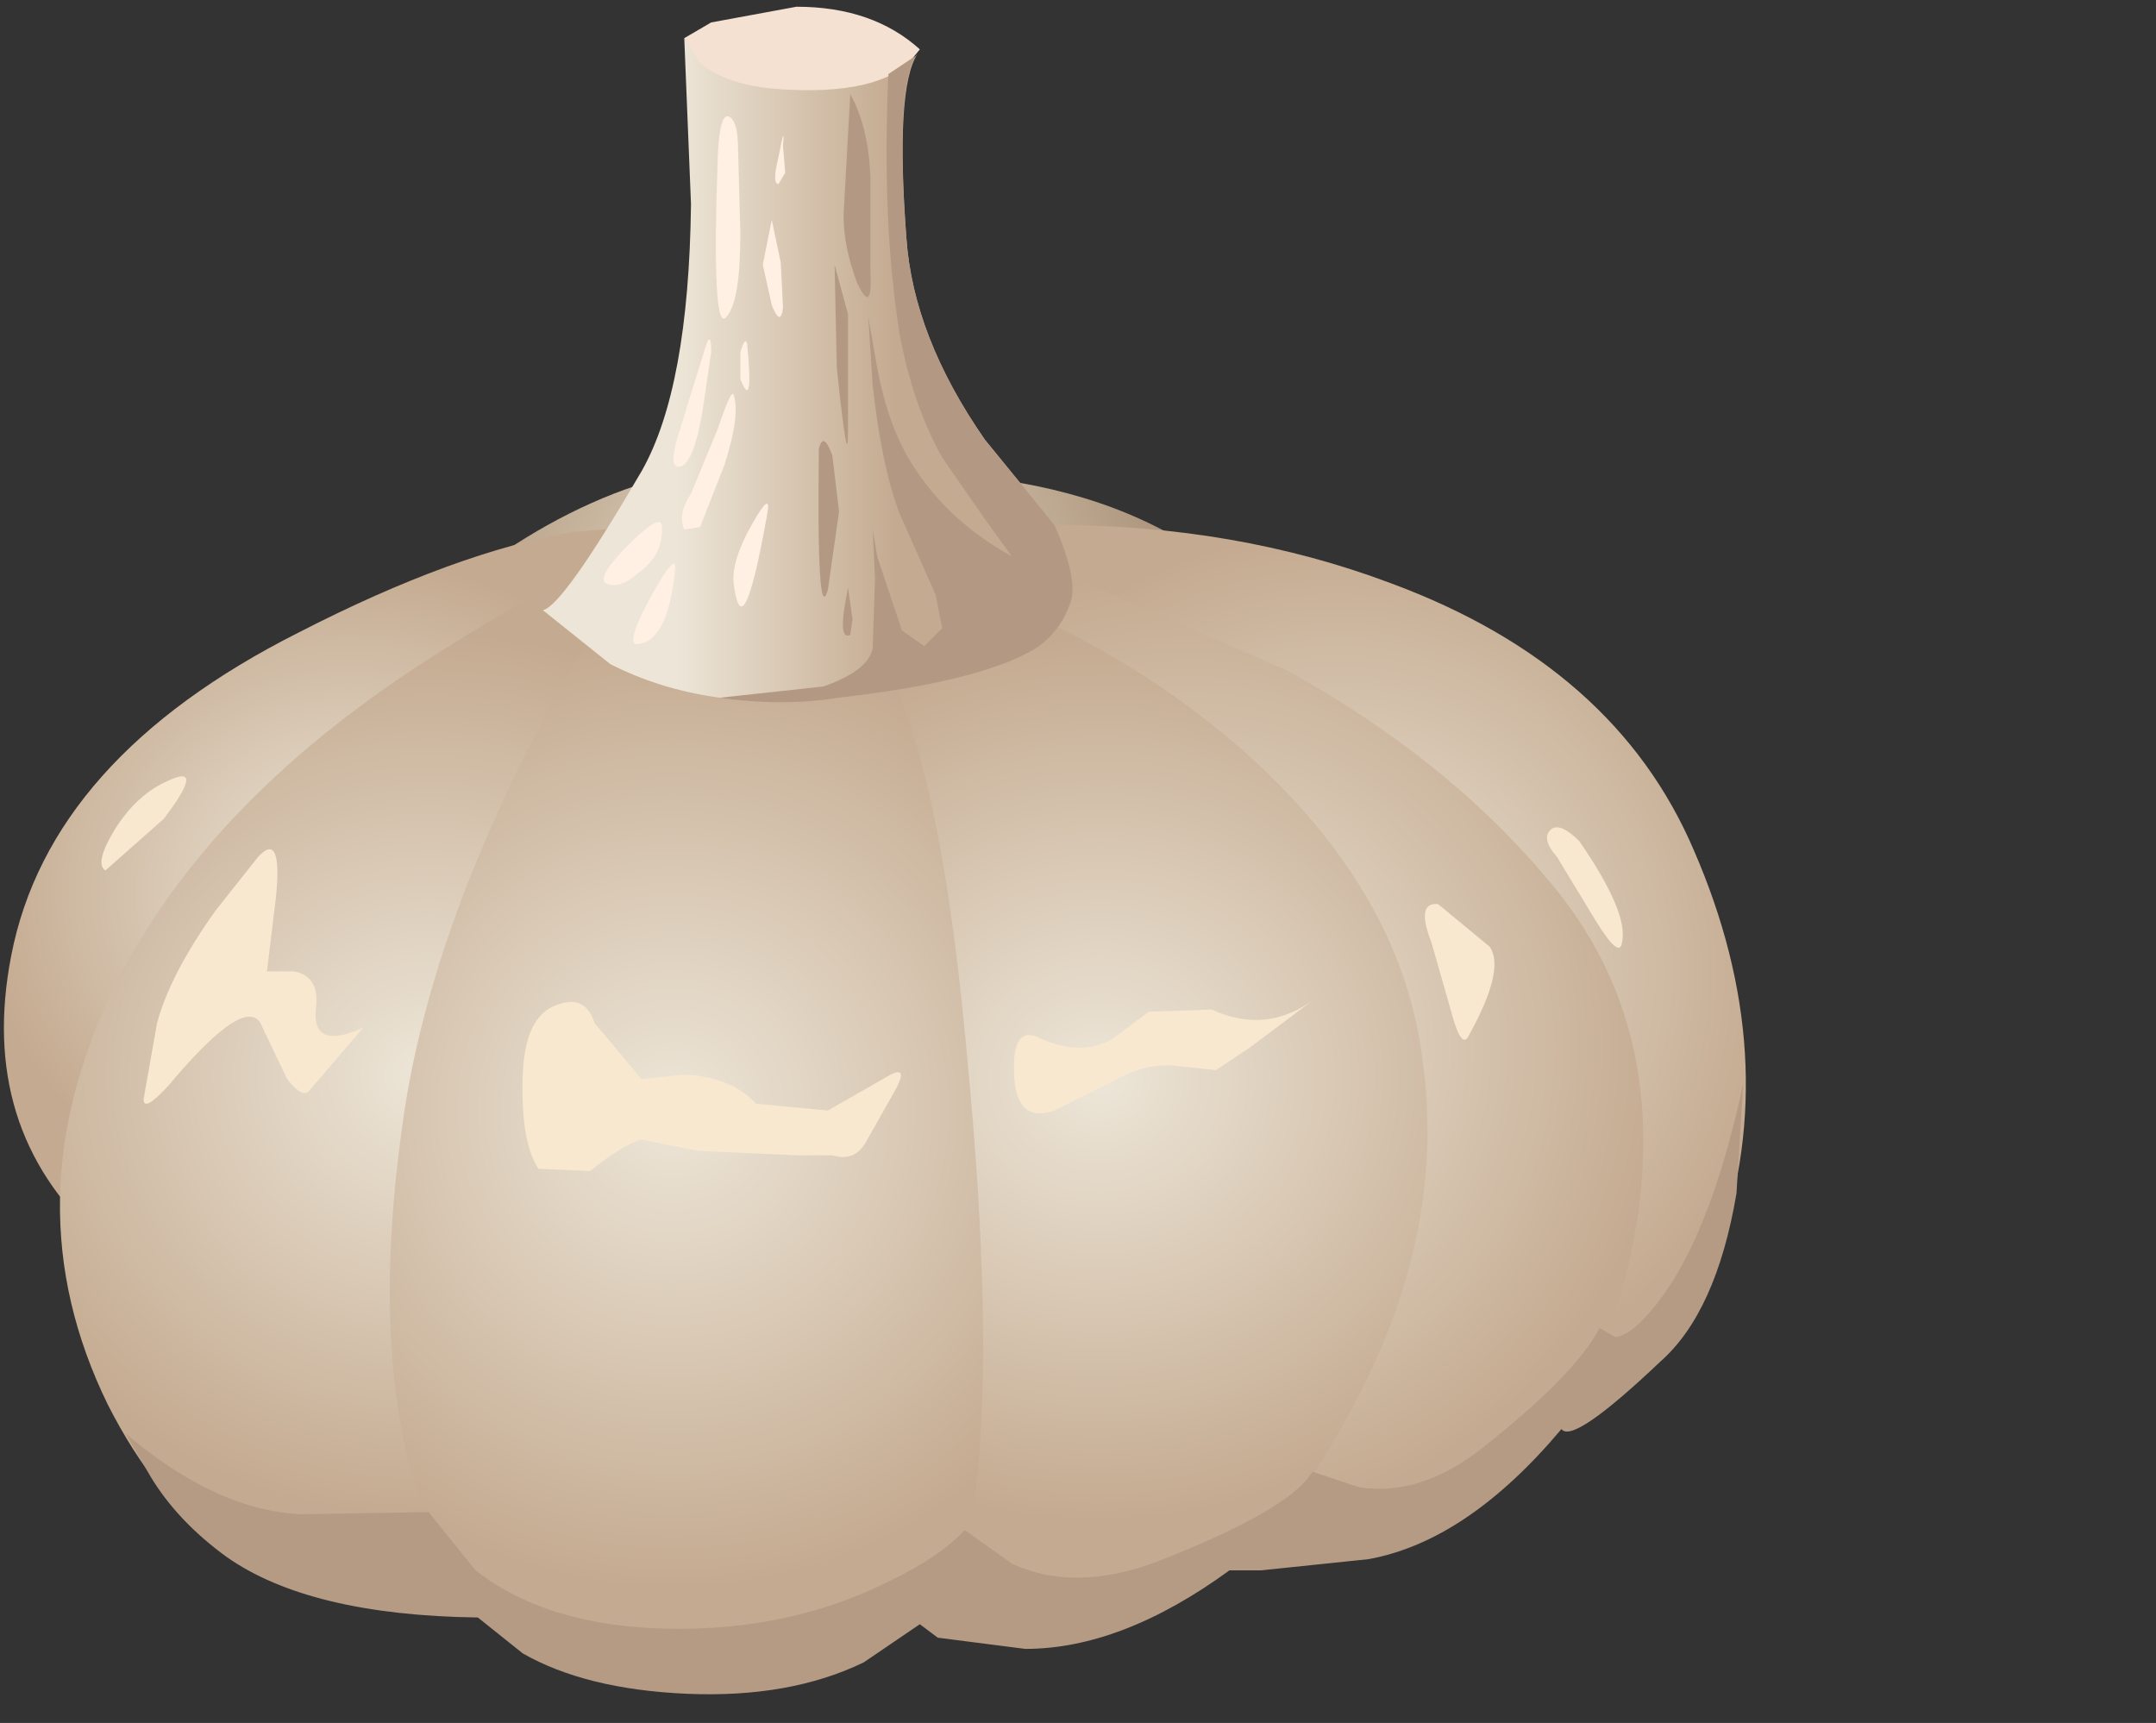 <?xml version="1.0" encoding="UTF-8" standalone="no"?>
<svg xmlns:xlink="http://www.w3.org/1999/xlink" height="38.4px" width="48.05px" xmlns="http://www.w3.org/2000/svg">
  <rect width="100%" height="100%" fill="#333333" stroke="none"/>
  <g transform="matrix(1.0, 0.0, 0.0, 1.0, 0.0, 0.0)">
    <use height="37.6" transform="matrix(1.0, 0.0, 0.0, 1.0, 0.1, 0.15)" width="38.8" xlink:href="#shape0"/>
  </g>
  <defs>
    <g id="shape0" transform="matrix(1.0, 0.0, 0.0, 1.0, -0.1, -0.15)">
      <path d="M17.45 3.25 Q16.8 3.15 16.3 2.6 L15.55 1.5 15.25 0.85 15.85 0.5 17.75 0.15 Q19.45 0.15 20.5 1.1 18.55 3.55 17.45 3.25" fill="#f5e1d1" fill-rule="evenodd" stroke="none"/>
      <path d="M28.8 14.3 Q22.05 16.25 16.05 17.35 3.95 19.65 7.45 15.7 11.2 11.45 15.15 10.55 17.7 10.0 22.35 10.7 25.4 11.15 27.4 12.8 28.4 13.6 28.8 14.3" fill="url(#gradient0)" fill-rule="evenodd" stroke="none"/>
      <path d="M14.75 11.7 Q16.75 14.2 10.65 21.95 4.5 29.65 2.2 27.6 -0.5 25.15 0.25 21.3 1.1 16.9 6.65 14.1 10.15 12.3 12.8 11.85 L14.75 11.7" fill="url(#gradient1)" fill-rule="evenodd" stroke="none"/>
      <path d="M15.6 11.75 Q18.25 23.3 18.1 28.4 18.0 32.1 15.25 34.1 12.65 35.95 8.6 35.75 4.55 35.55 2.4 31.3 0.2 26.8 2.55 22.0 4.65 17.75 9.85 14.5 13.65 12.1 15.6 11.75" fill="url(#gradient2)" fill-rule="evenodd" stroke="none"/>
      <path d="M20.35 12.95 L20.5 12.35 Q21.15 11.7 23.5 11.7 27.55 11.7 31.0 13.0 36.0 14.85 37.75 18.95 39.75 23.55 38.3 27.8 36.85 31.95 33.45 31.9 29.85 31.85 24.75 22.4 L20.35 12.95" fill="url(#gradient3)" fill-rule="evenodd" stroke="none"/>
      <path d="M28.7 14.95 Q32.4 17.0 34.7 19.85 37.35 23.15 36.35 27.95 35.3 32.75 31.7 34.15 28.7 35.3 26.8 34.75 L25.45 33.95 20.85 24.7 16.1 14.55 Q15.95 13.55 18.25 12.6 L22.95 12.45 28.7 14.95" fill="url(#gradient4)" fill-rule="evenodd" stroke="none"/>
      <path d="M27.95 16.95 Q31.25 20.0 31.7 23.6 32.25 27.45 30.15 31.35 28.3 34.9 26.15 35.55 L22.45 36.6 Q20.5 36.75 19.1 34.6 17.75 32.55 17.15 22.15 L16.8 12.15 18.7 12.4 Q20.95 12.75 22.65 13.55 25.65 14.85 27.95 16.95" fill="url(#gradient5)" fill-rule="evenodd" stroke="none"/>
      <path d="M16.2 11.8 L17.25 12.2 Q18.15 12.7 19.45 14.45 20.9 16.35 21.55 23.5 22.15 29.75 21.75 33.15 21.5 35.8 18.8 37.0 L12.9 37.15 Q9.95 36.2 9.05 32.35 8.35 29.25 9.0 24.85 9.6 20.8 12.1 16.05 14.7 11.05 16.2 11.8" fill="url(#gradient6)" fill-rule="evenodd" stroke="none"/>
      <path d="M23.85 13.45 Q23.6 14.15 23.0 14.5 21.75 15.2 18.7 15.55 15.75 15.9 13.6 14.8 L12.1 13.6 Q12.55 13.5 14.3 10.5 15.35 8.65 15.4 4.55 L15.25 0.85 15.6 1.4 Q16.25 1.95 17.6 2.0 19.75 2.1 20.45 1.2 19.95 1.95 20.2 5.3 20.35 7.5 21.95 9.8 L23.5 11.7 Q24.05 12.95 23.85 13.45" fill="url(#gradient7)" fill-rule="evenodd" stroke="none"/>
      <path d="M21.95 9.8 L23.5 11.7 Q24.05 12.95 23.85 13.45 23.6 14.15 23.0 14.5 21.75 15.2 18.7 15.55 17.45 15.75 16.0 15.55 L16.05 15.55 18.35 15.3 Q19.35 14.95 19.45 14.45 L19.5 12.9 19.45 11.8 19.55 12.4 20.1 14.05 20.6 14.4 21.0 14.0 20.85 13.25 20.05 11.45 Q19.65 10.4 19.45 8.6 L19.35 7.05 19.55 8.2 Q19.8 9.5 20.3 10.3 21.1 11.6 22.55 12.4 L21.9 11.5 21.0 10.2 Q20.35 9.05 20.05 7.45 19.65 4.95 19.8 1.65 L20.4 1.25 Q19.95 2.05 20.2 5.3 20.35 7.5 21.95 9.8" fill="#b39984" fill-rule="evenodd" stroke="none"/>
      <path d="M19.4 6.05 Q19.45 7.05 19.1 6.3 18.8 5.5 18.8 4.8 L18.95 2.1 Q19.35 2.8 19.4 3.95 L19.4 6.05" fill="#b39984" fill-rule="evenodd" stroke="none"/>
      <path d="M18.9 7.0 L18.9 9.6 Q18.9 10.6 18.65 8.2 L18.6 5.9 18.9 7.0" fill="#b39984" fill-rule="evenodd" stroke="none"/>
      <path d="M18.7 11.4 L18.45 13.15 Q18.2 14.0 18.25 10.0 18.35 9.6 18.55 10.15 L18.7 11.4" fill="#b39984" fill-rule="evenodd" stroke="none"/>
      <path d="M18.9 13.1 L19.0 13.8 18.95 14.15 Q18.65 14.3 18.9 13.1" fill="#b39984" fill-rule="evenodd" stroke="none"/>
      <path d="M16.45 3.35 L16.5 5.2 Q16.5 6.7 16.2 7.05 15.85 7.55 16.0 3.4 16.05 2.5 16.25 2.6 16.45 2.7 16.45 3.35" fill="#fff0e3" fill-rule="evenodd" stroke="none"/>
      <path d="M15.85 7.85 L15.65 9.2 Q15.45 10.35 15.15 10.4 14.9 10.45 15.1 9.75 L15.5 8.45 15.75 7.65 Q15.85 7.4 15.85 7.85" fill="#fff0e3" fill-rule="evenodd" stroke="none"/>
      <path d="M16.35 8.8 Q16.5 9.25 16.15 10.35 L15.6 11.75 15.25 11.8 Q15.1 11.45 15.4 11.0 L16.0 9.55 Q16.3 8.65 16.35 8.8" fill="#fff0e3" fill-rule="evenodd" stroke="none"/>
      <path d="M16.65 7.65 Q16.8 9.2 16.5 8.45 L16.5 7.85 Q16.6 7.5 16.65 7.65" fill="#fff0e3" fill-rule="evenodd" stroke="none"/>
      <path d="M17.2 4.9 L17.4 5.85 17.45 6.85 Q17.4 7.3 17.2 6.8 L17.0 5.9 17.2 4.9" fill="#fff0e3" fill-rule="evenodd" stroke="none"/>
      <path d="M17.45 3.25 L17.5 3.85 17.35 4.1 Q17.2 4.1 17.35 3.5 17.5 2.7 17.45 3.25" fill="#fff0e3" fill-rule="evenodd" stroke="none"/>
      <path d="M14.75 11.7 Q14.8 12.35 14.25 12.75 13.8 13.15 13.5 13.0 13.3 12.85 14.0 12.15 14.7 11.45 14.75 11.7" fill="#fff0e3" fill-rule="evenodd" stroke="none"/>
      <path d="M15.05 12.65 Q14.9 14.25 14.25 14.35 13.9 14.45 14.45 13.4 15.05 12.3 15.05 12.65" fill="#fff0e3" fill-rule="evenodd" stroke="none"/>
      <path d="M17.1 11.45 Q16.55 14.55 16.35 13.0 16.3 12.5 16.75 11.7 17.2 10.9 17.1 11.45" fill="#fff0e3" fill-rule="evenodd" stroke="none"/>
      <path d="M19.8 35.25 Q20.95 34.7 21.5 34.1 L22.55 34.85 Q23.95 35.5 25.8 34.8 28.75 33.65 29.25 32.8 L30.3 33.15 Q31.65 33.35 33.0 32.3 35.1 30.65 35.65 29.6 L36.0 29.8 Q36.45 29.75 37.15 28.75 38.2 27.2 38.85 24.15 L38.7 26.6 Q38.25 29.25 37.0 30.35 35.05 32.2 34.8 31.85 32.7 34.35 30.5 34.75 L28.1 35.0 27.4 35.0 Q25.0 36.75 22.85 36.75 L20.9 36.5 20.5 36.2 19.25 37.05 Q17.6 37.85 15.3 37.75 13.05 37.65 11.65 36.85 L10.65 36.05 Q6.9 36.0 5.05 34.7 3.95 33.9 3.35 32.9 L2.8 31.95 Q4.8 33.65 6.7 33.75 L9.55 33.7 10.6 35.0 Q12.2 36.25 14.9 36.3 17.6 36.35 19.8 35.25" fill="#b59b84" fill-rule="evenodd" stroke="none"/>
      <path d="M3.5 22.8 Q3.8 21.7 4.8 20.3 L5.75 19.1 Q6.3 18.5 6.15 20.0 L5.95 21.65 6.55 21.65 Q7.1 21.75 7.05 22.4 6.9 23.45 8.1 22.9 L6.9 24.3 Q6.75 24.5 6.4 24.05 L5.85 22.9 Q5.55 22.05 3.75 24.2 3.2 24.8 3.2 24.5 L3.5 22.8" fill="#f7e8cf" fill-rule="evenodd" stroke="none"/>
      <path d="M13.25 22.8 L14.3 24.05 15.25 23.95 Q16.3 24.0 16.85 24.6 L18.45 24.75 19.85 23.95 Q20.25 23.75 19.95 24.3 L19.3 25.45 Q19.05 25.9 18.55 25.75 L17.8 25.75 15.55 25.65 14.3 25.4 Q13.9 25.5 13.15 26.1 L12.0 26.05 Q11.6 25.45 11.65 23.95 11.7 22.65 12.4 22.4 13.05 22.15 13.25 22.8" fill="#f7e8cf" fill-rule="evenodd" stroke="none"/>
      <path d="M23.2 23.15 Q24.1 23.55 24.8 23.15 L25.6 22.55 27.0 22.5 Q28.2 23.05 29.25 22.3 L27.85 23.35 27.1 23.85 26.15 23.75 Q25.55 23.7 24.9 24.05 L23.5 24.75 Q22.65 25.05 22.6 23.95 22.55 22.8 23.2 23.15" fill="#f7e8cf" fill-rule="evenodd" stroke="none"/>
      <path d="M33.2 21.1 Q33.55 21.6 32.75 23.05 32.6 23.4 32.4 22.75 L31.9 21.0 Q31.55 20.1 32.05 20.15 L33.2 21.1" fill="#f7e8cf" fill-rule="evenodd" stroke="none"/>
      <path d="M35.2 18.75 Q36.3 20.35 36.15 21.0 36.1 21.4 35.55 20.5 L34.7 19.1 Q34.35 18.7 34.55 18.5 34.75 18.3 35.2 18.75" fill="#f7e8cf" fill-rule="evenodd" stroke="none"/>
      <path d="M3.75 17.4 Q4.6 17.0 3.65 18.25 L2.35 19.4 Q2.1 19.25 2.55 18.5 3.05 17.7 3.75 17.4" fill="#f7e8cf" fill-rule="evenodd" stroke="none"/>
    </g>
    <radialGradient cx="0" cy="0" gradientTransform="matrix(0.01, -7.0E-4, -7.0E-4, -0.01, 17.65, 13.95)" gradientUnits="userSpaceOnUse" id="gradient0" r="819.2" spreadMethod="pad">
      <stop offset="0.0" stop-color="#ede3ce"/>
      <stop offset="1.0" stop-color="#b09880"/>
    </radialGradient>
    <radialGradient cx="0" cy="0" gradientTransform="matrix(0.01, -6.0E-4, -6.0E-4, -0.009, 7.75, 19.85)" gradientUnits="userSpaceOnUse" id="gradient1" r="819.2" spreadMethod="pad">
      <stop offset="0.0" stop-color="#ede6d8"/>
      <stop offset="1.0" stop-color="#c4aa90"/>
    </radialGradient>
    <radialGradient cx="0" cy="0" gradientTransform="matrix(0.013, -8.0E-4, -8.0E-4, -0.012, 9.55, 23.95)" gradientUnits="userSpaceOnUse" id="gradient2" r="819.2" spreadMethod="pad">
      <stop offset="0.0" stop-color="#ede6d8"/>
      <stop offset="1.0" stop-color="#c4aa90"/>
    </radialGradient>
    <radialGradient cx="0" cy="0" gradientTransform="matrix(0.012, -8.0E-4, -8.0E-4, -0.012, 29.8, 21.7)" gradientUnits="userSpaceOnUse" id="gradient3" r="819.2" spreadMethod="pad">
      <stop offset="0.0" stop-color="#ede6d8"/>
      <stop offset="1.0" stop-color="#c4aa90"/>
    </radialGradient>
    <radialGradient cx="0" cy="0" gradientTransform="matrix(0.013, -9.0E-4, -9.0E-4, -0.013, 26.55, 23.35)" gradientUnits="userSpaceOnUse" id="gradient4" r="819.2" spreadMethod="pad">
      <stop offset="0.0" stop-color="#ede6d8"/>
      <stop offset="1.0" stop-color="#c4aa90"/>
    </radialGradient>
    <radialGradient cx="0" cy="0" gradientTransform="matrix(0.013, -8.0E-4, -8.0E-4, -0.012, 24.5, 24.05)" gradientUnits="userSpaceOnUse" id="gradient5" r="819.2" spreadMethod="pad">
      <stop offset="0.0" stop-color="#ede6d8"/>
      <stop offset="1.0" stop-color="#c4aa90"/>
    </radialGradient>
    <radialGradient cx="0" cy="0" gradientTransform="matrix(0.013, -8.0E-4, -8.0E-4, -0.013, 15.0, 24.75)" gradientUnits="userSpaceOnUse" id="gradient6" r="819.2" spreadMethod="pad">
      <stop offset="0.0" stop-color="#ede6d8"/>
      <stop offset="1.0" stop-color="#c4aa90"/>
    </radialGradient>
    <linearGradient gradientTransform="matrix(0.003, 0.0, 0.0, -0.003, 17.5, 8.25)" gradientUnits="userSpaceOnUse" id="gradient7" spreadMethod="pad" x1="-819.2" x2="819.2">
      <stop offset="0.0" stop-color="#ede6d8"/>
      <stop offset="1.0" stop-color="#c4aa90"/>
    </linearGradient>
  </defs>
</svg>
